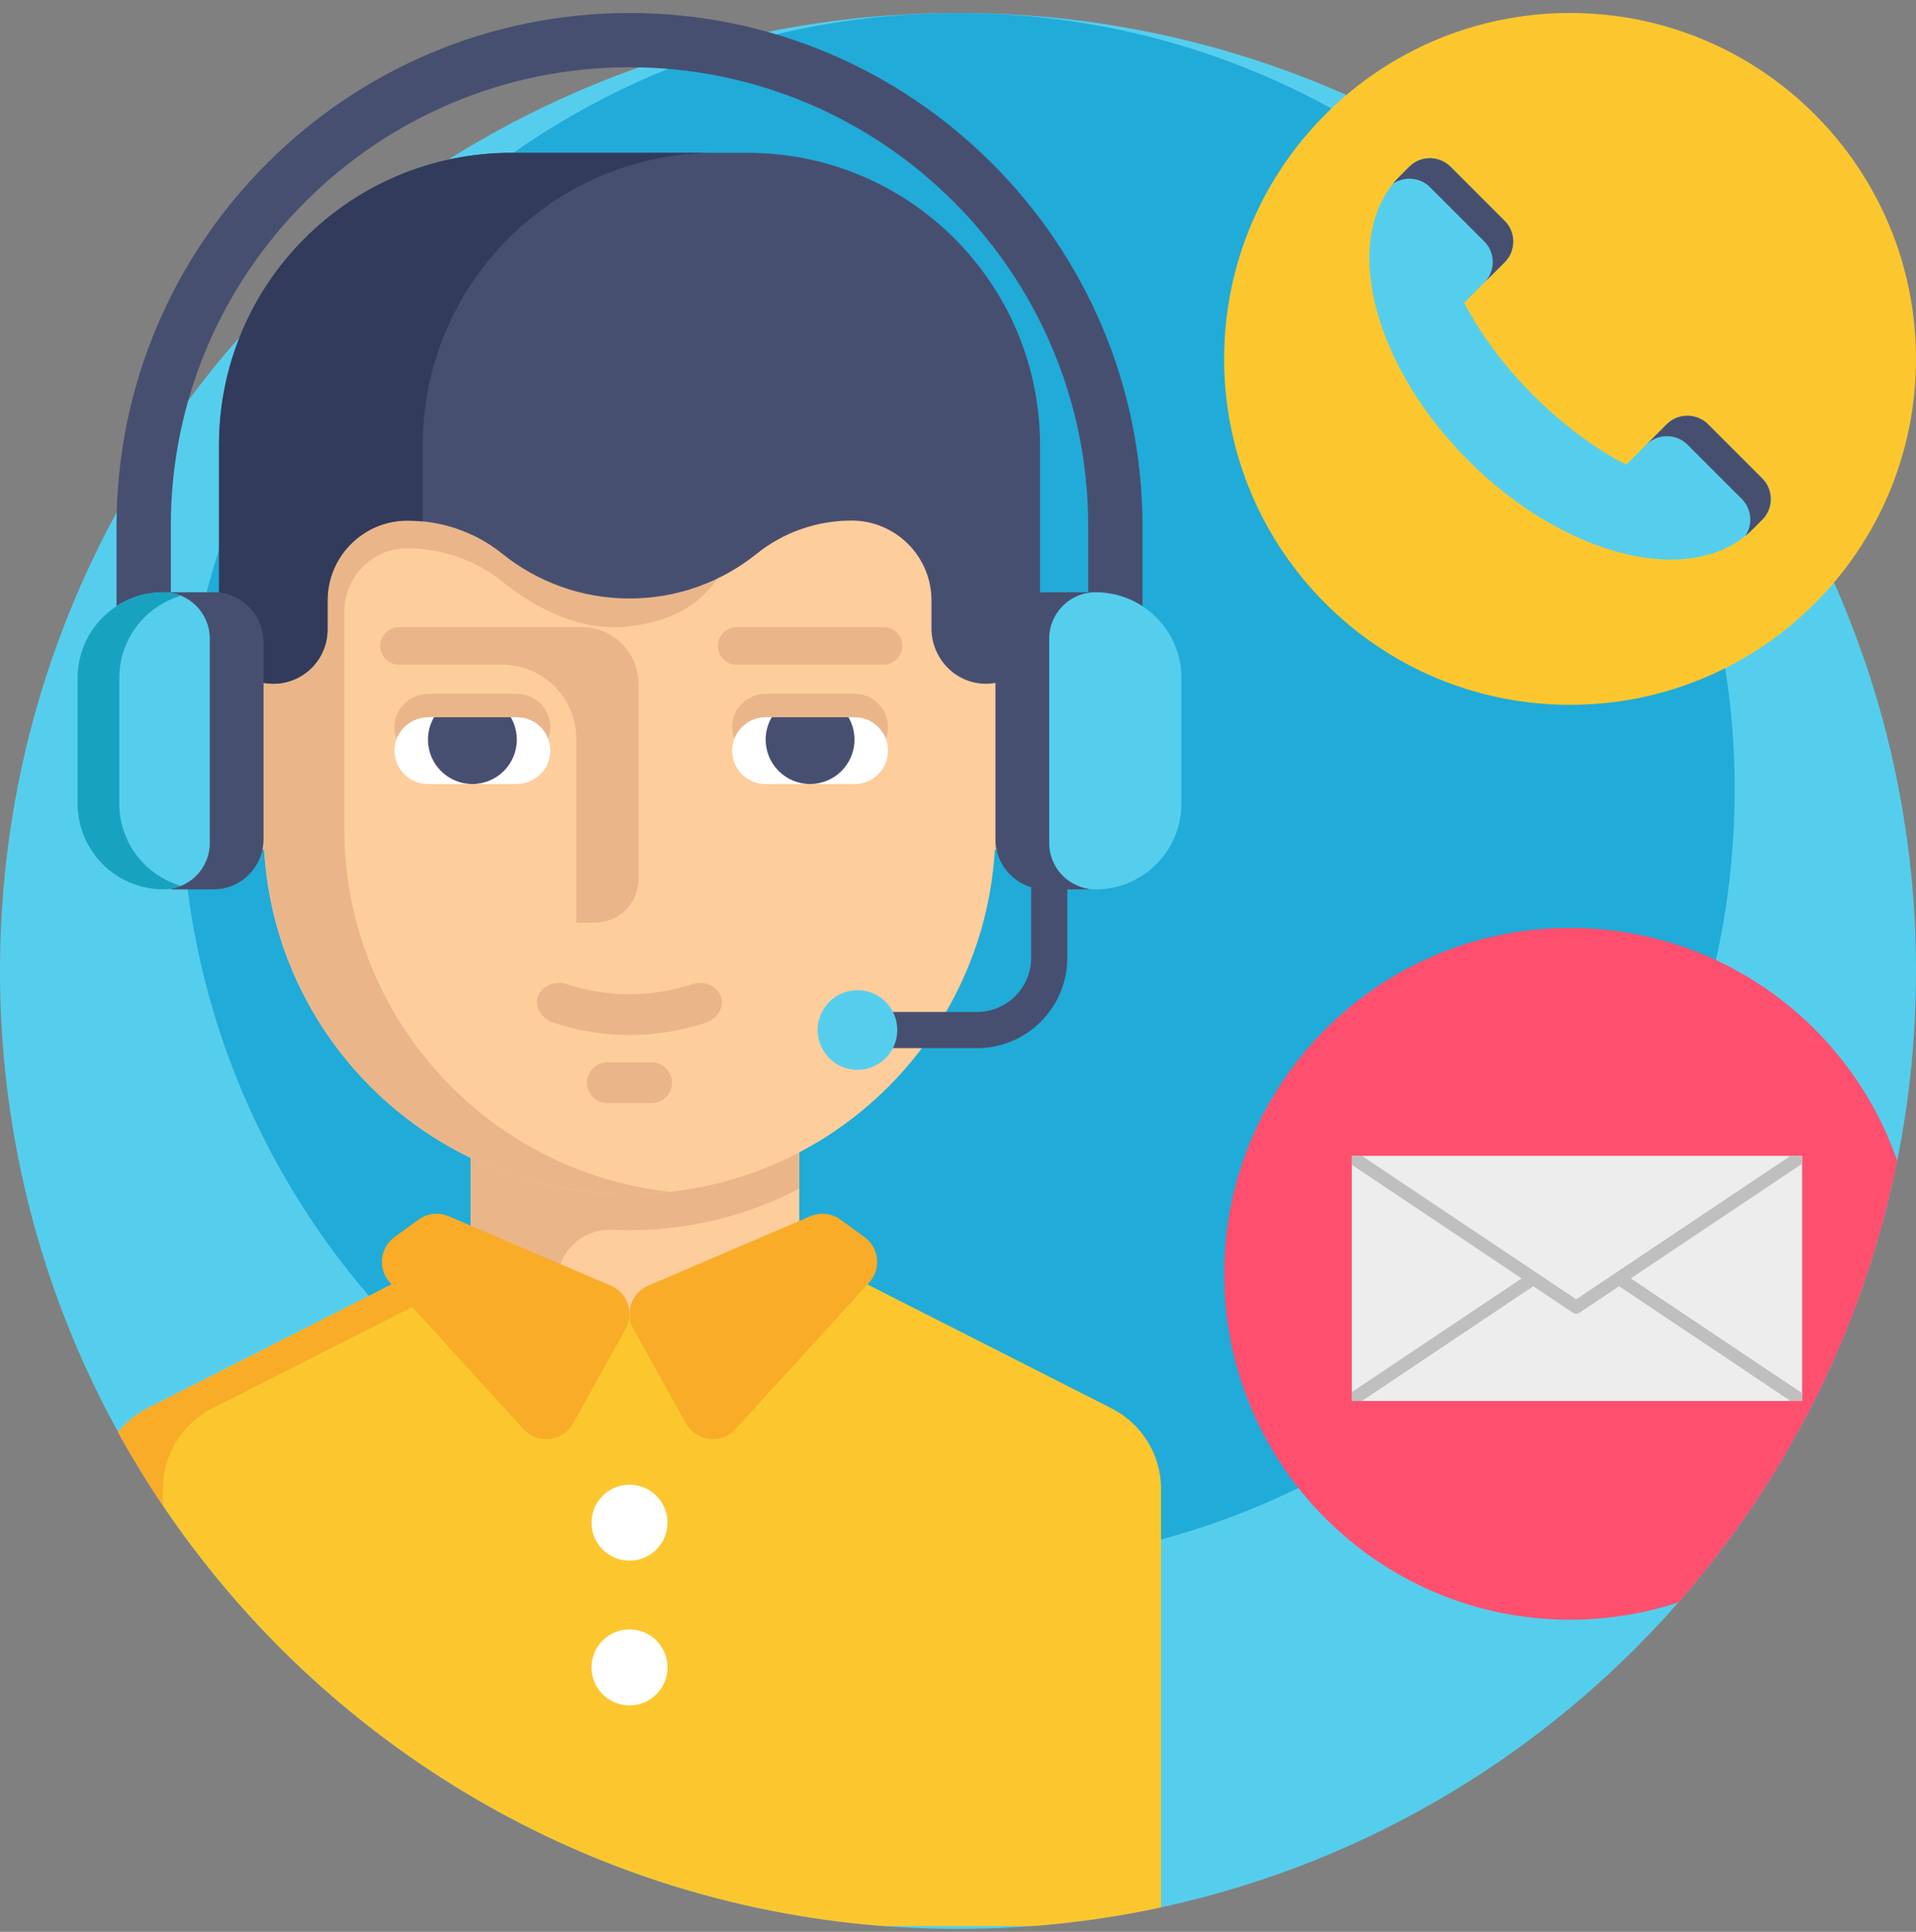 <svg width="120" height="121" viewBox="0 0 120 121" fill="none" xmlns="http://www.w3.org/2000/svg">
<rect x="0" y="0" width="120" height="121" fill="#808080" stroke="none"/>
<g clip-path="url(#clip0)">
<path d="M120 60.813C120 64.889 119.593 68.868 118.82 72.713C116.716 83.17 111.894 92.64 105.123 100.36C94.127 112.898 77.988 120.813 60 120.813C26.863 120.813 0 93.951 0 60.813C0 27.676 26.863 0.813 60 0.813C93.137 0.813 120 27.676 120 60.813Z" fill="#55CEED"/>
<path d="M108.644 49.459C108.644 52.459 108.372 55.398 107.852 58.249C107.846 58.283 107.84 58.319 107.832 58.352C106.573 65.171 103.89 71.489 100.106 76.99C98.893 78.756 97.567 80.436 96.135 82.022C91.914 86.708 86.793 90.566 81.045 93.329C79.753 93.951 78.428 94.517 77.074 95.025C74.891 95.843 72.633 96.51 70.312 97.011C68.185 97.468 66.007 97.789 63.789 97.96C62.538 98.055 61.274 98.105 59.999 98.105C58.726 98.105 57.466 98.057 56.217 97.96C55.889 97.934 55.562 97.906 55.234 97.874C54.366 97.789 53.506 97.684 52.653 97.553C38.917 95.472 27.065 87.647 19.626 76.603C18.814 75.398 18.053 74.155 17.35 72.876C13.528 65.929 11.354 57.949 11.354 49.459C11.354 22.593 33.133 0.814 59.999 0.814C86.865 0.814 108.644 22.593 108.644 49.459Z" fill="#21ABD9"/>
<path d="M71.553 46.399H68.154V32.941C68.154 17.101 55.267 4.213 39.426 4.213C23.586 4.213 10.698 17.101 10.698 32.941V46.399H7.299V32.941C7.299 15.226 21.711 0.814 39.426 0.814C57.141 0.814 71.553 15.226 71.553 32.941V46.399Z" fill="#474F70"/>
<path d="M72.719 93.263V119.465C70.096 120.028 67.409 120.425 64.674 120.635H55.333C54.929 120.603 54.525 120.569 54.121 120.53C53.051 120.425 51.99 120.295 50.937 120.133C32.146 117.287 16.216 105.726 7.395 89.697C7.889 89.088 8.511 88.576 9.236 88.208L24.758 80.332L39.425 78.454L41.458 78.714H41.46L54.097 80.333L69.616 88.209C71.519 89.176 72.719 91.127 72.719 93.263Z" fill="#FCC72E"/>
<path d="M41.457 78.714L28.823 80.332L13.304 88.208C11.401 89.176 10.201 91.127 10.201 93.263V94.294C9.199 92.808 8.261 91.274 7.394 89.697C7.889 89.088 8.511 88.576 9.236 88.208L24.758 80.332L39.425 78.454L41.457 78.714Z" fill="#F9AC28"/>
<path d="M50.06 69.186H29.471V82.423H50.06V69.186Z" fill="#FECD9C"/>
<path d="M17.202 53.261C20.716 53.261 23.564 50.412 23.564 46.898C23.564 43.385 20.716 40.536 17.202 40.536C13.688 40.536 10.839 43.385 10.839 46.898C10.839 50.412 13.688 53.261 17.202 53.261Z" fill="#EAB689"/>
<path d="M61.651 53.261C65.165 53.261 68.013 50.412 68.013 46.898C68.013 43.385 65.165 40.536 61.651 40.536C58.137 40.536 55.288 43.385 55.288 46.898C55.288 50.412 58.137 53.261 61.651 53.261Z" fill="#EAB689"/>
<path d="M34.898 69.186L29.47 69.186V69.186H29.47V74.784C29.47 74.784 29.47 74.784 29.47 74.784V80.323H34.898C34.898 78.447 36.46 76.939 38.333 77.028C38.695 77.045 39.059 77.053 39.425 77.053C43.263 77.053 46.88 76.11 50.059 74.443V69.186H34.898Z" fill="#EAB689"/>
<path d="M62.347 28.736L16.505 26.296V51.866C16.505 64.525 26.767 74.787 39.426 74.787C52.085 74.787 62.347 64.525 62.347 51.866V28.736H62.347Z" fill="#FECD9C"/>
<path d="M42.692 15.873L28.65 17.088C26.508 17.088 24.533 17.803 22.949 19.005H21.999V19.831C20.277 21.54 19.21 23.909 19.21 26.528L15.608 39.354C15.608 41.023 14.92 42.41 16.506 42.697V51.866C16.506 64.525 26.768 74.787 39.426 74.787C40.281 74.787 41.124 74.739 41.954 74.647C30.484 73.389 21.56 63.67 21.56 51.866V38.341C21.56 36.225 23.206 34.435 25.32 34.352C25.386 34.349 25.453 34.348 25.52 34.348C27.677 34.348 29.776 35.072 31.457 36.424C33.638 38.179 36.432 39.596 39.426 39.228C45.391 38.497 45.215 34.557 47.396 32.802C49.076 31.451 51.175 30.726 53.332 30.726H53.425C56.182 30.726 58.334 29.697 58.339 32.454C58.341 34.31 59.804 42.779 61.66 42.821C62.629 42.843 63.509 42.459 64.141 41.826C64.756 41.212 63.974 40.362 63.974 39.423L63.138 36.289" fill="#EAB689"/>
<path d="M65.136 27.879V39.426C65.136 40.365 64.756 41.214 64.141 41.829C63.509 42.462 62.629 42.846 61.66 42.824C59.802 42.782 58.339 41.215 58.339 39.357V37.612C58.339 36.229 57.779 34.978 56.873 34.072C55.966 33.166 54.716 32.605 53.333 32.605C51.176 32.605 49.077 33.33 47.396 34.682C45.216 36.436 42.444 37.486 39.426 37.486C36.409 37.486 33.638 36.436 31.458 34.682C31.169 34.45 30.868 34.237 30.557 34.043C30.553 34.04 30.549 34.037 30.545 34.035C29.953 33.666 29.323 33.366 28.668 33.137C27.661 32.787 26.598 32.606 25.518 32.606C22.755 32.606 20.514 34.85 20.514 37.614V39.427C20.514 40.365 20.134 41.216 19.518 41.831C18.904 42.445 18.054 42.825 17.115 42.825C15.238 42.825 13.717 41.304 13.717 39.426V27.88C13.717 17.769 21.912 9.573 32.022 9.573H46.83C56.94 9.573 65.136 17.769 65.136 27.879Z" fill="#474F70"/>
<path d="M26.48 27.879C26.48 17.769 34.675 9.573 44.785 9.573H32.022C21.912 9.573 13.717 17.769 13.717 27.879V39.426C13.717 41.304 15.238 42.825 17.115 42.825C18.054 42.825 18.904 42.445 19.518 41.831C20.134 41.216 20.514 40.365 20.514 39.427V37.615C20.514 34.85 22.755 32.606 25.518 32.606C25.841 32.606 26.161 32.627 26.48 32.659C26.48 32.659 26.48 27.879 26.48 27.879Z" fill="#323B5B"/>
<path d="M34.451 45.807C34.324 46.864 33.391 47.639 32.327 47.639H26.797C26.22 47.639 25.697 47.406 25.318 47.027C24.884 46.592 24.639 45.967 24.721 45.288C24.849 44.231 25.781 43.456 26.846 43.456H32.375C32.953 43.456 33.476 43.689 33.855 44.068C34.288 44.503 34.533 45.128 34.451 45.807Z" fill="#EAB689"/>
<path d="M34.451 47.274C34.324 48.331 33.391 49.106 32.327 49.106H26.797C26.22 49.106 25.697 48.873 25.318 48.494C24.884 48.059 24.639 47.434 24.721 46.755C24.849 45.698 25.781 44.923 26.846 44.923H32.375C32.953 44.923 33.476 45.156 33.855 45.535C34.288 45.97 34.533 46.595 34.451 47.274Z" fill="white"/>
<path d="M53.525 43.456H47.947C46.792 43.456 45.856 44.392 45.856 45.547C45.856 46.703 46.792 47.639 47.947 47.639H53.525C54.68 47.639 55.617 46.703 55.617 45.547C55.617 44.392 54.68 43.456 53.525 43.456Z" fill="#EAB689"/>
<path d="M53.525 44.923H47.947C46.792 44.923 45.856 45.859 45.856 47.014C45.856 48.169 46.792 49.106 47.947 49.106H53.525C54.68 49.106 55.617 48.169 55.617 47.014C55.617 45.859 54.68 44.923 53.525 44.923Z" fill="white"/>
<path d="M55.334 39.277H46.138C45.487 39.277 44.959 39.805 44.959 40.456C44.959 41.107 45.487 41.635 46.138 41.635H55.334C55.986 41.635 56.513 41.107 56.513 40.456C56.513 39.805 55.986 39.277 55.334 39.277Z" fill="#EAB689"/>
<path d="M32.368 46.324C32.368 47.861 31.122 49.106 29.586 49.106C28.05 49.106 26.804 47.861 26.804 46.324C26.804 45.813 26.942 45.334 27.184 44.923H31.988C32.23 45.334 32.368 45.813 32.368 46.324Z" fill="#474F70"/>
<path d="M53.518 46.324C53.518 47.861 52.273 49.106 50.736 49.106C49.2 49.106 47.954 47.861 47.954 46.324C47.954 45.813 48.092 45.334 48.334 44.923H53.139C53.38 45.334 53.518 45.813 53.518 46.324Z" fill="#474F70"/>
<path d="M61.192 65.648H53.703V63.382H61.192C63.06 63.382 64.58 61.862 64.58 59.994V52.8H66.846V59.994C66.846 63.111 64.309 65.648 61.192 65.648Z" fill="#474F70"/>
<path d="M25.027 39.277C24.378 39.277 23.821 39.785 23.809 40.434C23.797 41.095 24.329 41.635 24.988 41.635H31.449C34.014 41.635 36.094 43.715 36.094 46.28V57.788H37.264C38.768 57.788 39.987 56.569 39.987 55.066V42.824C39.987 40.865 38.399 39.277 36.44 39.277H25.027V39.277Z" fill="#EAB689"/>
<path d="M43.358 61.641C40.805 62.482 38.047 62.482 35.494 61.641C34.812 61.418 34.032 61.685 33.729 62.323C33.425 62.959 33.844 63.789 34.694 64.069C37.767 65.081 41.086 65.081 44.158 64.069C45.008 63.79 45.426 62.959 45.123 62.323C44.82 61.684 44.04 61.418 43.358 61.641Z" fill="#EAB689"/>
<path d="M40.811 66.533H38.042C37.336 66.533 36.763 67.106 36.763 67.812C36.763 68.517 37.336 69.09 38.042 69.09H40.811C41.517 69.09 42.089 68.517 42.089 67.812C42.089 67.106 41.517 66.533 40.811 66.533Z" fill="#EAB689"/>
<path d="M28.101 76.177L38.261 80.531C39.308 80.98 39.737 82.236 39.184 83.232L35.894 89.155C35.255 90.304 33.678 90.488 32.792 89.516L24.419 80.333C23.647 79.486 23.782 78.156 24.709 77.483L26.212 76.389C26.76 75.99 27.477 75.91 28.101 76.177Z" fill="#F9AC28"/>
<path d="M50.752 76.177L40.592 80.531C39.545 80.98 39.116 82.236 39.669 83.232L42.96 89.155C43.598 90.304 45.175 90.488 46.061 89.516L54.434 80.333C55.206 79.486 55.071 78.156 54.144 77.483L52.641 76.389C52.093 75.99 51.376 75.91 50.752 76.177Z" fill="#F9AC28"/>
<path d="M68.157 37.095H65.487C63.753 37.095 62.347 38.501 62.347 40.234V52.565C62.347 54.299 63.753 55.705 65.487 55.705H68.157V37.095H68.157Z" fill="#474F70"/>
<path d="M68.618 37.095C67.014 37.095 65.713 38.395 65.713 40V52.799C65.713 54.404 67.014 55.704 68.618 55.704C71.587 55.704 73.994 53.297 73.994 50.328V42.471C73.994 39.502 71.587 37.095 68.618 37.095Z" fill="#55CEED"/>
<path d="M10.696 37.095H13.366C15.1 37.095 16.506 38.501 16.506 40.234V52.565C16.506 54.299 15.1 55.705 13.366 55.705H10.696V37.095Z" fill="#474F70"/>
<path d="M10.234 37.095C11.839 37.095 13.139 38.395 13.139 40V52.799C13.139 54.404 11.839 55.704 10.234 55.704C7.265 55.704 4.858 53.297 4.858 50.328V42.471C4.859 39.502 7.265 37.095 10.234 37.095Z" fill="#55CEED"/>
<path d="M7.471 50.328V42.471C7.471 40.027 9.102 37.965 11.335 37.312C10.995 37.173 10.624 37.094 10.235 37.094C7.266 37.094 4.859 39.501 4.859 42.47V50.328C4.859 53.297 7.265 55.704 10.235 55.704C10.624 55.704 10.995 55.626 11.335 55.486C9.102 54.834 7.471 52.772 7.471 50.328Z" fill="#17A3BF"/>
<path d="M53.704 67.007C55.081 67.007 56.197 65.891 56.197 64.514C56.197 63.137 55.081 62.021 53.704 62.021C52.327 62.021 51.211 63.137 51.211 64.514C51.211 65.891 52.327 67.007 53.704 67.007Z" fill="#55CEED"/>
<path d="M39.426 97.751C40.74 97.751 41.806 96.685 41.806 95.371C41.806 94.057 40.74 92.992 39.426 92.992C38.112 92.992 37.047 94.057 37.047 95.371C37.047 96.685 38.112 97.751 39.426 97.751Z" fill="white"/>
<path d="M39.426 106.817C40.74 106.817 41.806 105.751 41.806 104.437C41.806 103.123 40.74 102.058 39.426 102.058C38.112 102.058 37.047 103.123 37.047 104.437C37.047 105.751 38.112 106.817 39.426 106.817Z" fill="white"/>
<path d="M98.334 44.146C110.3 44.146 120 34.445 120 22.48C120 10.514 110.3 0.813 98.334 0.813C86.368 0.813 76.668 10.514 76.668 22.48C76.668 34.445 86.368 44.146 98.334 44.146Z" fill="#FCC72E"/>
<path d="M118.82 72.713C116.716 83.17 111.894 92.64 105.123 100.359C102.987 101.067 100.705 101.447 98.334 101.447C86.368 101.447 76.67 91.746 76.67 79.781C76.67 67.817 86.368 58.117 98.334 58.117C107.824 58.117 115.891 64.22 118.82 72.713Z" fill="#FF4F6F"/>
<path d="M91.966 28.847C94.882 31.764 98.226 33.727 101.329 34.574C101.755 34.69 102.175 34.785 102.59 34.859C105.483 35.374 108.073 34.85 109.778 33.145L110.367 32.556C110.429 32.493 110.486 32.428 110.537 32.359C111.078 31.641 111.021 30.615 110.367 29.961L106.98 26.574C106.326 25.92 105.3 25.863 104.582 26.404C104.513 26.455 104.448 26.512 104.385 26.574L101.85 29.11C99.933 28.118 97.918 26.643 96.044 24.77L96.044 24.769L96.044 24.77L96.043 24.769C94.171 22.895 92.696 20.881 91.704 18.964L94.239 16.428C94.302 16.366 94.358 16.3 94.409 16.231C94.95 15.513 94.893 14.488 94.239 13.833L90.853 10.447C90.198 9.792 89.172 9.735 88.455 10.277C88.386 10.328 88.32 10.384 88.258 10.447L87.668 11.036C85.963 12.74 85.439 15.33 85.955 18.223C86.028 18.638 86.124 19.059 86.24 19.484C87.087 22.587 89.05 25.931 91.966 28.848L91.966 28.847Z" fill="#55CEED"/>
<path d="M90.852 10.447L94.239 13.833C94.893 14.487 94.949 15.513 94.409 16.231C94.358 16.3 94.301 16.366 94.239 16.428L92.956 17.711C93.018 17.649 93.075 17.583 93.126 17.514C93.666 16.796 93.609 15.77 92.955 15.116L89.569 11.73C88.936 11.097 87.957 11.023 87.243 11.507C87.376 11.343 87.517 11.186 87.667 11.036L88.257 10.446C88.319 10.384 88.385 10.328 88.454 10.276C89.172 9.735 90.198 9.792 90.852 10.447Z" fill="#474F70"/>
<path d="M110.366 29.961L106.98 26.574C106.326 25.92 105.3 25.864 104.582 26.404C104.513 26.455 104.447 26.512 104.385 26.574L103.102 27.857C103.164 27.795 103.23 27.738 103.298 27.687C104.017 27.146 105.042 27.203 105.697 27.858L109.083 31.244C109.716 31.877 109.79 32.855 109.306 33.569C109.47 33.437 109.627 33.296 109.777 33.146L110.367 32.556C110.429 32.494 110.485 32.428 110.537 32.359C111.078 31.641 111.021 30.615 110.366 29.961Z" fill="#474F70"/>
<path d="M112.868 72.397H84.666V87.745H112.868V72.397Z" fill="#EDEDED"/>
<path d="M112.868 72.398H112.138L98.718 81.382L85.298 72.398H84.666V72.953L95.3 80.072L84.666 87.191V87.746H85.299L96.03 80.562L98.492 82.21C98.561 82.255 98.64 82.278 98.719 82.278C98.797 82.278 98.876 82.255 98.944 82.21L101.406 80.561L112.138 87.746H112.869V87.257L102.137 80.072L112.869 72.888V72.398H112.868Z" fill="#BFBFBF"/>
</g>
<defs>
<clipPath id="clip0">
<rect y="0.813" width="120" height="120" fill="white"/>
</clipPath>
</defs>
</svg>
